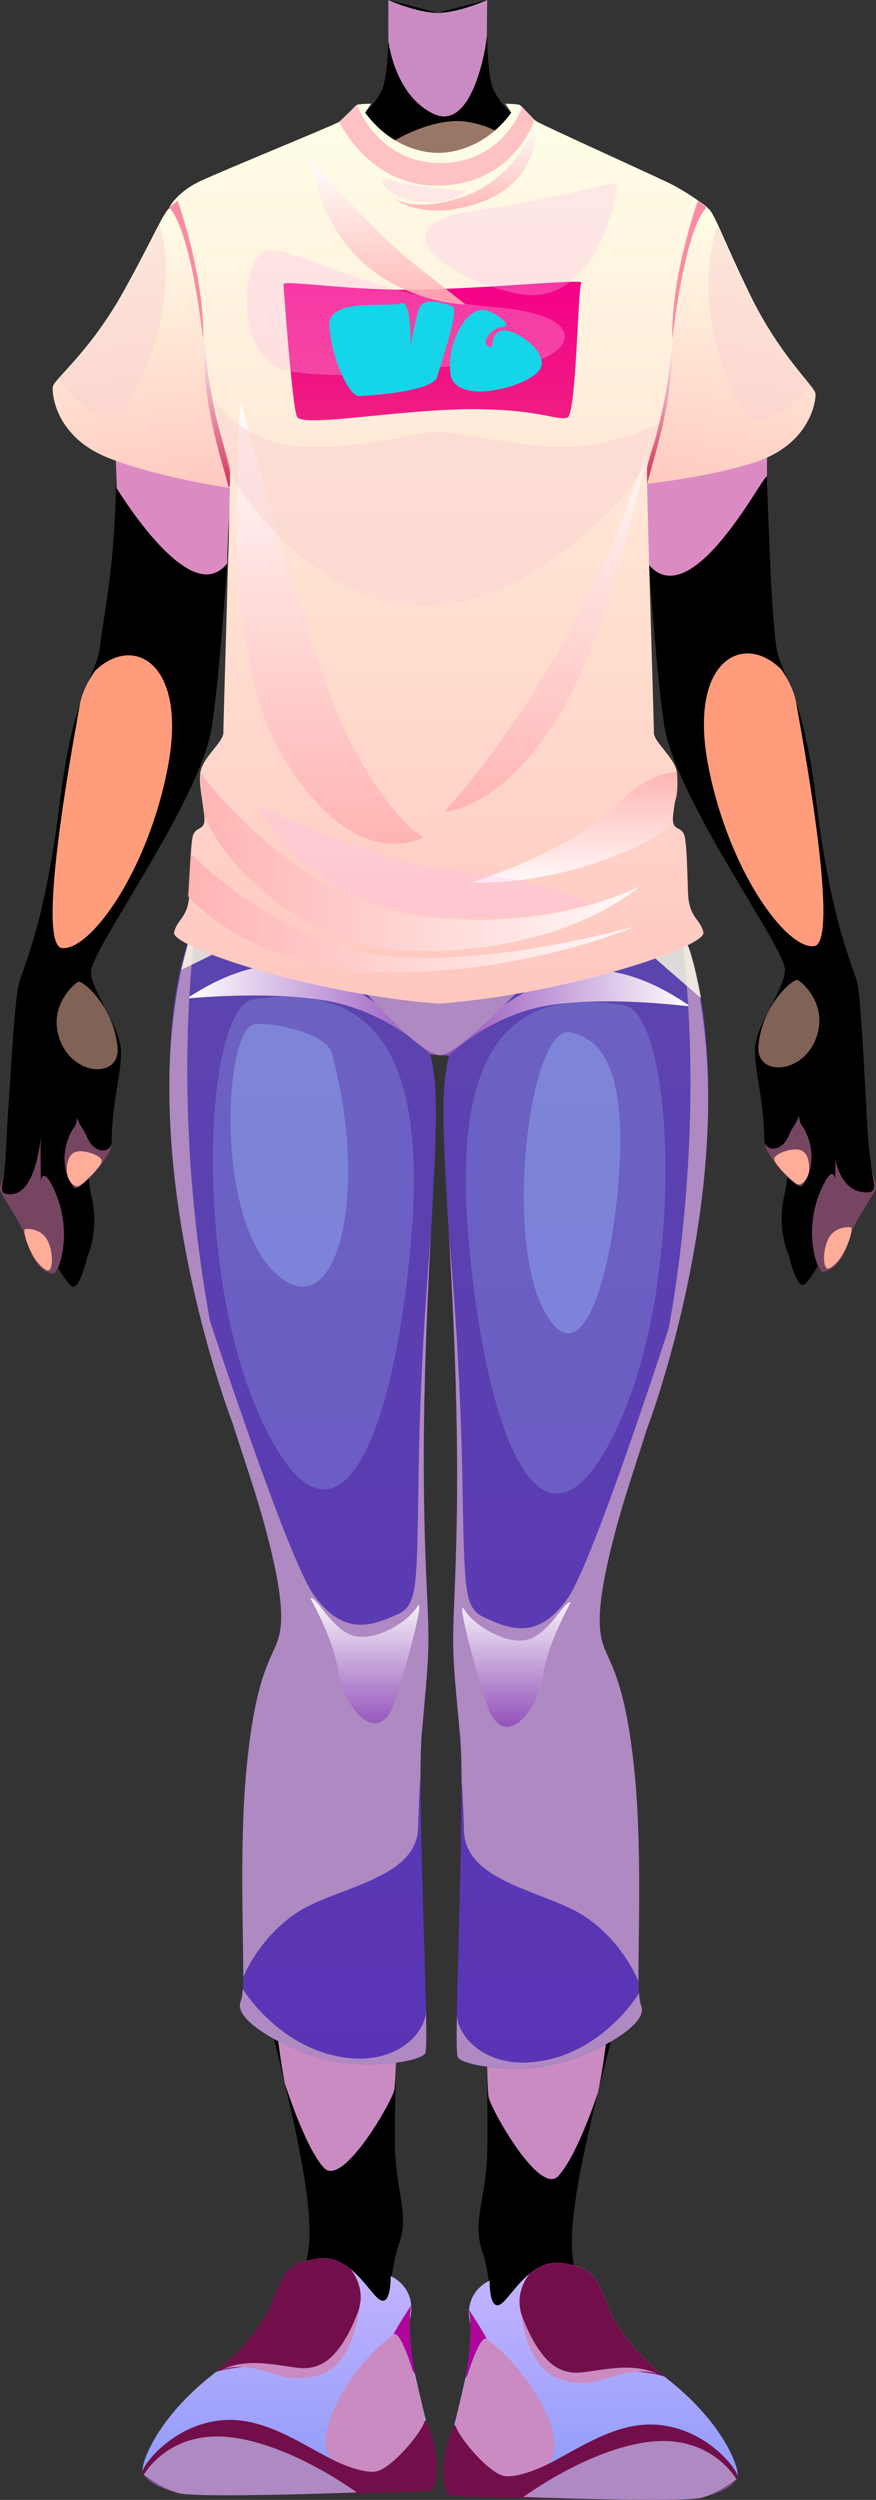 <?xml version="1.0" encoding="utf-8"?>
<svg viewBox="0 0 127.21 362.89" xmlns="http://www.w3.org/2000/svg" xmlns:xlink="http://www.w3.org/1999/xlink">
  <rect x="0" y="0" width="127.21" height="362.89" fill="#333333" stroke="none"/>
  <defs>
    <linearGradient id="j" x1="677.47" y1="361.98" x2="677.47" y2="327.79" gradientTransform="translate(-635.61)" gradientUnits="userSpaceOnUse">
      <stop offset="0" stop-color="#8b9af9"/>
      <stop offset="0.96" stop-color="#c5b3ff"/>
    </linearGradient>
    <linearGradient id="k" x1="694.26" y1="344.56" x2="694.26" y2="334.66" gradientTransform="translate(-635.61)" gradientUnits="userSpaceOnUse">
      <stop offset="0" stop-color="#ae00ab"/>
      <stop offset="1" stop-color="#ac0994"/>
    </linearGradient>
    <linearGradient id="m" x1="856.28" y1="362.65" x2="856.28" y2="328.45" gradientTransform="translate(942.24) rotate(-180) scale(1 -1)" xlink:href="#j"/>
    <linearGradient id="n" x1="873.07" y1="345.22" x2="873.07" y2="335.32" gradientTransform="translate(942.24) rotate(-180) scale(1 -1)" xlink:href="#k"/>
    <linearGradient id="o" x1="45.09" y1="299.68" x2="45.09" y2="112.28" gradientUnits="userSpaceOnUse">
      <stop offset="0" stop-color="#5a34b5"/>
      <stop offset="1" stop-color="#5c47ae"/>
    </linearGradient>
    <linearGradient id="p" x1="35.88" y1="122.2" x2="64.98" y2="122.2" gradientTransform="translate(3.47 .67) skewX(-1.33)" gradientUnits="userSpaceOnUse">
      <stop offset="0" stop-color="#8e47b8"/>
      <stop offset="1" stop-color="#fff"/>
    </linearGradient>
    <linearGradient id="q" x1="26.98" y1="141.75" x2="65.02" y2="141.75" gradientTransform="translate(3.47 .67) skewX(-1.33)" gradientUnits="userSpaceOnUse">
      <stop offset="0" stop-color="#fff"/>
      <stop offset="1" stop-color="#8e47b8"/>
    </linearGradient>
    <linearGradient id="r" x1="31.69" y1="130.53" x2="48.8" y2="130.53" xlink:href="#p"/>
    <linearGradient id="s" x1="54.91" y1="250.33" x2="54.91" y2="232.11" xlink:href="#p"/>
    <linearGradient id="t" x1="82.03" y1="300.26" x2="82.03" y2="113.14" xlink:href="#o"/>
    <linearGradient id="u" x1="867.07" y1="122.66" x2="896.02" y2="122.66" gradientTransform="translate(954.58 .39) rotate(-180) scale(1 -1) skewX(-1.59)" xlink:href="#p"/>
    <linearGradient id="v" x1="858.3" y1="142.11" x2="896.07" y2="142.11" gradientTransform="translate(954.58 .39) rotate(-180) scale(1 -1) skewX(-1.59)" xlink:href="#q"/>
    <linearGradient id="w" x1="862.94" y1="131.3" x2="879.9" y2="131.3" gradientTransform="translate(954.58 .39) rotate(-180) scale(1 -1) skewX(-1.59)" xlink:href="#p"/>
    <linearGradient id="x" x1="886.05" y1="250.5" x2="886.05" y2="232.42" gradientTransform="translate(954.58 .39) rotate(-180) scale(1 -1) skewX(-1.59)" xlink:href="#p"/>
    <linearGradient id="y" x1="54.65" y1="125.57" x2="80.2" y2="125.57" gradientTransform="matrix(1,0,0,1,0,0)" xlink:href="#p"/>
    <linearGradient id="z" x1="61.41" y1="149.85" x2="61.41" y2="130.01" gradientTransform="matrix(1,0,0,1,0,0)" xlink:href="#q"/>
    <linearGradient id="aa" x1="26.3" y1="61.77" x2="26.3" y2="19.18" gradientTransform="translate(-9.14 15.71) rotate(-8.46)" gradientUnits="userSpaceOnUse">
      <stop offset="0" stop-color="#ffc7bf"/>
      <stop offset="1" stop-color="#ffffe7"/>
    </linearGradient>
    <linearGradient id="ab" x1="37.9" y1="60.91" x2="37.9" y2="37.87" gradientTransform="translate(-9.14 15.71) rotate(-8.46)" gradientUnits="userSpaceOnUse">
      <stop offset="0" stop-color="#d13159"/>
      <stop offset="1" stop-color="#fff"/>
    </linearGradient>
    <linearGradient id="ac" x1="823.68" y1="88.2" x2="823.68" y2="45.61" gradientTransform="translate(923.82 152.01) rotate(-168.41) scale(1 -1)" xlink:href="#aa"/>
    <linearGradient id="ad" x1="829.34" y1="77.86" x2="829.34" y2="54.82" gradientTransform="translate(926.89 62.33) rotate(-175.18) scale(1 -1)" xlink:href="#ab"/>
    <linearGradient id="ae" x1="729.33" y1="69.92" x2="729.33" y2="46.87" gradientTransform="translate(-699.37 62.33) rotate(-4.82)" xlink:href="#ab"/>
    <linearGradient id="af" x1="63.64" y1="145.7" x2="63.64" y2="15.05" gradientTransform="matrix(1,0,0,1,0,0)" xlink:href="#aa"/>
    <linearGradient id="ag" x1="62.79" y1="61" x2="62.79" y2="40.9" gradientUnits="userSpaceOnUse">
      <stop offset="0" stop-color="#ef1d83"/>
      <stop offset="1" stop-color="#f50088"/>
    </linearGradient>
    <linearGradient id="ah" x1="56.38" y1="44.19" x2="56.38" y2="23.14" gradientUnits="userSpaceOnUse">
      <stop offset="0" stop-color="#ffb0b0"/>
      <stop offset="1" stop-color="#fff"/>
    </linearGradient>
    <linearGradient id="ai" x1="47.91" y1="122.49" x2="47.91" y2="58.18" xlink:href="#ah"/>
    <linearGradient id="aj" x1="79.67" y1="117.86" x2="79.67" y2="61.78" xlink:href="#ah"/>
    <linearGradient id="ak" x1="29.09" y1="125.1" x2="92.89" y2="125.1" xlink:href="#ah"/>
    <linearGradient id="al" x1="83.48" y1="128.12" x2="83.48" y2="112.11" gradientUnits="userSpaceOnUse">
      <stop offset="0" stop-color="#fff"/>
      <stop offset="1" stop-color="#ffb0b0"/>
    </linearGradient>
    <linearGradient id="am" x1="27.3" y1="132.52" x2="92.1" y2="132.52" xlink:href="#ah"/>
    <linearGradient id="an" x1="67.3" y1="30.57" x2="67.3" y2="17.68" xlink:href="#ah"/>
  </defs>
  <g style="isolation:isolate;">
    <g id="b">
      <g id="c">
        <path d="M71.46,12.48c-1.04-3.57-.71-12.48-.71-12.48l-7.18,1.85-7.18-1.85s.33,8.92-.71,12.48c-1.04,3.57-8.99,9.58-8.99,9.58,0,0,3.66,9.36,16.88,9.36s16.88-9.36,16.88-9.36c0,0-7.95-6.02-8.99-9.58Z" style="stroke-width: 0px; fill: fillColor;"/>
        <path d="M56.4,5.94s.86,7.92,6.59,10.6c5.73,2.67,7.74-10.29,7.72-11.55-.01-1.26.04-4.98.04-4.98,0,0-4.2,1.86-7.18,1.86s-7.18-1.86-7.18-1.86v5.94Z" style="fill:#c98bc2; mix-blend-mode:multiply; stroke-width:0px;"/>
        <path d="M53.45,26.67c-4.48-2.02,7.36-10.11,14.35-8.99,6.98,1.11,7.66,5.17,6.98,7.13-.68,1.96-6.85,8.4-21.33,1.86Z" style="fill:#ffc7ac; mix-blend-mode:soft-light; opacity:.6; stroke-width:0px;"/>
        <path d="M123.42,172.32c-.82,5.02-5.65,13.97-6.76,14.19-1.12.24-2.12-4.35-2.12-4.35,0,0-1.74-3.55-.64-8.59,1.12-5.02.75-13.1,0-11.46-.07-4.86,3.49-8.66,3.94-8.1.25.3,2.12,3.16,3.64,6.52,1.28,2.81,2.31,9.49,1.94,11.78Z" style="stroke-width: 0px; fill: fillColor;"/>
        <path d="M121.48,160.54c-.38,3.72-.18,10.96-.34,8.41-.29-5.01-3.59-10.98-3.29-7.8.29,3.18.41,8.24.41,8.24-3.46,6.77-3.73,12.77-3.73,12.77,0,0-1.74-3.55-.64-8.59,1.12-5.02.75-13.1,0-11.46-.07-4.86,3.49-8.66,3.94-8.1.25.3,2.12,3.16,3.64,6.52Z" style="mix-blend-mode: multiply; stroke-width: 0px; fill: fillColor;"/>
        <path d="M127.21,172.36c0,.84-3.23,4.81-4.05,7.87-1.04,3.88-3.09,4.4-3.75,4.4s-3.06-5.18,0-12.34c1.8-4.22,1.87-.38,1.87-2.14,0-.37.07-1.48-.06-2.35h0c-.49-3.35-2.54-12.47-3.12-13.01-.74-.69-1.59,1.89-1.81,2.73-.16.62-.44,2.86-.27,4.45h0c.06.62.19,1.13.41,1.4.82,1.01,2.69,5.11.07,8.72-.67.93-5.47-4.46-5.49-6.25-.07-6.7-1.52-10.33-1.36-13.72.14-3.39,4.46-8.8,4.34-11.41-.15-3.36-15.89-24.82-17.53-35.42-1.64-10.6-2.76-34.22-4.25-47.42-1.48-13.22,10.01-22.09,10.01-22.09,2.56-1.83,8.25,7.67,8.88,26.14.7,20.55.99,26.37,1.54,31.34.55,4.96,3.79,5.89,5.91,23.2,2.12,17.31,5.23,23.55,5.91,26.09.67,2.53,1.27,18.5,1.64,23.21.11,1.35.25,2.4.39,3.23v.05c.36,2.02.73,2.74.73,3.34Z" style="stroke-width: 0px; fill: fillColor;"/>
        <path d="M111.38,69.24c-.05-1.38-10.72,20.22-17.15,12.76,0,0-.15-8.42-1.01-14.88-.86-6.46,1.66-20.32,7.76-25.09,6.09-4.77,10.4,15.39,10.4,15.39v11.83Z" style="fill:#db8bc2; mix-blend-mode:multiply; stroke-width:0px;"/>
        <path d="M113.38,97.09c-5.66-5.46-13.47-.98-10.51,14.17,2.96,15.15,11.29,26.52,15.33,26.09,4.05-.43-2.12-32.5-2.56-35.21-.45-2.71-2.26-5.05-2.26-5.05Z" style="fill:#ff9c7c; mix-blend-mode:soft-light; stroke-width:0px;"/>
        <path d="M116.5,172.09c-.67.93-5.47-4.46-5.49-6.25.52,1.43,2.68,1.21,3.58-1.1.39-1,1.14-1.72,1.43-2.77.06.61.19,1.12.41,1.39.82,1.01,2.69,5.11.07,8.72Z" style="fill:#ea8bc2; mix-blend-mode:multiply; opacity:.5; stroke-width:0px;"/>
        <path d="M127.21,172.36c0,.84-3.23,4.81-4.05,7.87-1.04,3.88-3.09,4.4-3.75,4.4s-3-6.02,0-12.34c1.97-4.14,1.87.09,1.87-1.68,0-.37.1-1.78-.03-2.66,0,0,.59,4.85,4.22,5.12,2.11.16,1.4-.85,1.02-4.06.36,2.02.73,2.74.73,3.34Z" style="fill:#ea8bc2; mix-blend-mode:multiply; opacity:.5; stroke-width:0px;"/>
        <path d="M115.7,171.85c-.91-.57-3.16-2.75-3.26-3.55-.1-.8,2.38-1.63,3.53-1.42,1.15.21,1.54,1.33,1.54,2.8,0,1.47-1.18,2.56-1.81,2.17Z" style="fill:#ffac98; stroke-width:0px;"/>
        <path d="M120.49,184.09c-.93.51-1.14-2.08-.31-4.03.83-1.95,2.83-1.98,3.37-1.92s-.8,4.72-3.07,5.95Z" style="fill:#ffac98; stroke-width:0px;"/>
        <path d="M110.14,151.77c-.41,4.43,6.12,4.27,8.24-.75,2.12-5.02-1.95-8.54-2.56-8.77-.61-.23-5.13,3.52-5.68,9.52Z" style="fill:#ffc7ac; mix-blend-mode:soft-light; opacity:.5; stroke-width:0px;"/>
        <path d="M3.79,172.59c.82,5.02,5.65,13.97,6.76,14.19,1.12.24,2.12-4.35,2.12-4.35,0,0,1.74-3.55.64-8.59-1.12-5.02-.75-13.1,0-11.46.07-4.86-3.49-8.66-3.94-8.1-.25.3-2.12,3.16-3.64,6.52-1.28,2.81-2.31,9.49-1.94,11.78Z" style="stroke-width: 0px; fill: fillColor;"/>
        <path d="M5.73,160.81c.38,3.71.18,10.96.34,8.41.29-5.01,3.59-10.98,3.29-7.8-.29,3.18-.41,8.24-.41,8.24,3.46,6.77,3.73,12.77,3.73,12.77,0,0,1.74-3.55.64-8.59-1.12-5.02-.75-13.1,0-11.46.07-4.86-3.49-8.66-3.94-8.1-.25.3-2.12,3.16-3.64,6.52Z" style="mix-blend-mode: multiply; stroke-width: 0px; fill: fillColor;"/>
        <path d="M0,172.63c0,.84,3.23,4.81,4.05,7.87,1.04,3.87,3.09,4.4,3.75,4.4s3.06-5.18,0-12.34c-1.8-4.22-1.87-.38-1.87-2.14,0-.37-.07-5.01.06-5.88h0c.49-3.35,2.54-8.94,3.12-9.48.74-.69,1.59,1.89,1.81,2.73.16.62.44,2.86.27,4.45h0c-.06.62-.19,1.13-.41,1.4-.82,1.01-2.69,5.11-.07,8.72.67.93,5.47-4.46,5.49-6.25.07-6.7,1.52-10.33,1.36-13.72-.14-3.39-4.46-8.8-4.34-11.4.15-3.36,15.89-24.82,17.53-35.42,1.64-10.6,2.72-34.22,4.25-47.42,1.31-11.31-10.63-22.31-10.63-22.31-2.56-1.83-8.54,13.95-8.03,20.18,1.68,20.49-1.22,32.54-1.78,37.52-.55,4.96-3.79,5.89-5.91,23.2-2.12,17.31-5.24,23.55-5.91,26.09-.67,2.53-1.27,14.97-1.64,19.68-.11,1.35-.25,5.93-.39,6.76v.05c-.36,2.02-.73,2.74-.73,3.34Z" style="stroke-width: 0px; fill: fillColor;"/>
        <path d="M16.95,70.89h0c.2.25,8.24,13.6,13.76,12.42,1.04-.22,1.79-.92,2.28-1.5,0,0,.13-7.95.99-14.42.86-6.46-1.66-20.32-7.76-25.09-.64-.5-1.26-.73-1.86-.73-5.18-.02-11.01,14.07-8.54,16.12.25.2.54.26.74.27.13,4.31.25,8.62.38,12.92Z" style="fill:#db8bc2; mix-blend-mode:multiply; stroke-width:0px;"/>
        <path d="M13.83,97.36c5.66-5.45,13.47-.98,10.51,14.17-2.96,15.14-11.29,26.52-15.33,26.09-4.05-.43,2.12-32.49,2.56-35.21.45-2.71,2.26-5.05,2.26-5.05Z" style="fill:#ff9c7c; mix-blend-mode:soft-light; stroke-width:0px;"/>
        <path d="M10.71,172.36c.67.93,5.47-4.46,5.49-6.25-.52,1.43-2.68,1.21-3.58-1.1-.39-1-1.14-1.72-1.43-2.77-.06.61-.19,1.12-.41,1.39-.82,1.01-2.69,5.11-.07,8.72Z" style="fill:#ea8bc2; mix-blend-mode:multiply; opacity:.5; stroke-width:0px;"/>
        <path d="M0,172.63c0,.84,3.23,4.81,4.05,7.87,1.04,3.87,3.09,4.4,3.75,4.4s3-6.02,0-12.34c-1.97-4.14-1.87.09-1.87-1.68,0-.37-.1-5.31.03-6.19,0,0-.59,8.38-4.22,8.65-2.11.16-1.4-.85-1.02-4.06-.36,2.02-.73,2.74-.73,3.34Z" style="fill:#ea8bc2; mix-blend-mode:multiply; opacity:.5; stroke-width:0px;"/>
        <path d="M11.51,172.12c.91-.57,3.16-2.75,3.26-3.55s-2.38-1.63-3.53-1.42c-1.15.21-1.54,1.33-1.54,2.8s1.18,2.56,1.81,2.17Z" style="fill:#ffac98; stroke-width:0px;"/>
        <path d="M6.72,184.36c.93.51,1.14-2.08.31-4.03-.83-1.95-2.83-1.98-3.37-1.92-.55.07.8,4.71,3.07,5.95Z" style="fill:#ffac98; stroke-width:0px;"/>
        <path d="M17.07,152.04c.41,4.43-6.12,4.27-8.24-.75-2.12-5.02,1.95-8.54,2.56-8.77.61-.23,5.13,3.52,5.68,9.52Z" style="fill:#ffc7ac; mix-blend-mode:soft-light; opacity:.5; stroke-width:0px;"/>
        <path d="M39.92,246.1c-4.5,5.5-5.11,29.96-.67,47.7,4.45,17.74,6.72,28.84,5.26,34.25-1.46,5.41-6.09,12.85-4.89,17.88,9.1-1.39,13.58,3.95,14.8-1.44,2.14-9.47,2.36-15.54,3.43-18.5,1.55-4.26,0-6.67-.44-12.93-.44-6.25,1.29-50.18,1.92-58.27.62-8.09-11.39-15.44-19.42-8.68Z" style="stroke-width: 0px; fill: fillColor;"/>
        <path d="M41.38,302.48s2.91,9.24,5.66,12.21c2.75,2.97,10.05-9.92,10.23-11.36.18-1.44.26-4.8.26-4.8,0,0-4.12-19.54-10.94-26.13-6.82-6.59-8.53,12.87-5.22,30.08Z" style="fill:#c98bc2; mix-blend-mode:multiply; stroke-width:0px;"/>
        <path d="M62.6,361.56s-34.13.64-36.32.35c-2.19-.29-5.36-1.8-5.57-3.12-.21-1.32,2.09-7.66,9.91-13.88.24-.19.48-.39.72-.58,0,0,.01,0,.02-.01,7.17-5.94,8.35-10.72,8.35-10.72,1.56-3.29,1.45-5,6.37-5.75,1.96-.3,3.57.49,4.89,1.58,1.99,1.64,3.35,4,4.28,4.46,1.58.75,1.48-3.49,1.48-3.49,0,0,4.89,1.98,2.18,8.11,0,0,2.61,12.07,3.23,13.77.63,1.7,1.4,6.83.46,9.28Z" style="fill:url(#j); stroke-width:0px;"/>
        <path d="M61.84,351.29s-1.22,1.61-3.46,3.82c-2.24,2.22-2.35,3.02-6.42,3.06-4.07.05-11.17-7.08-18.84-6.89-7.67.19-12.37,6.51-12.42,7.5-.05.99,3.6,2.85,5.22,3.12,1.62.27,35.81.1,36.66-.35.85-.46,1.67-4.8-.75-10.27Z" style="fill:#720e4a; stroke-width:0px;"/>
        <path d="M52.33,334.17c-.44,2.93-2.92,11.89-9.61,10.16-6.4-1.65-10.99-.14-11.37-.01,7.17-5.94,8.35-10.72,8.35-10.72,1.56-3.29,1.45-5,6.37-5.75,1.96-.3,3.57.49,4.89,1.58,1.17,1.57,1.58,3.33,1.37,4.74Z" style="fill:#720e4a; stroke-width:0px;"/>
        <path d="M59.71,334.66s-1.95,2.91-2.58,4.23c-.63,1.32,3.11,5.67,3.11,5.67,0,0-1.19-5.92-.53-9.9Z" style="fill:url(#k); stroke-width:0px;"/>
        <path d="M20.88,359.24s3.58-6.48,12.56-5.45c8.97,1.04,18.37,8.02,18.37,8.02,0,0-23.06.86-25.88.1-2.82-.76-5.04-2.67-5.04-2.67Z" style="fill:#ae89c2; mix-blend-mode:multiply; stroke-width:0px;"/>
        <path d="M32.13,344.11s1.89-1.4,6.27-1.02c4.38.38,5.71,1.23,8.14.14,3.54-1.58,5.64-8.2,5.64-8.2,0,0-.78,7.84-5.27,9.53-4.49,1.69-6.99-.2-10.23-.76s-4.55.31-4.55.31Z" style="fill:#c98bc2; mix-blend-mode:multiply; stroke-width:0px;"/>
        <path d="M48.32,357.06c-3.4-2.8,2.13-13.27,8.81-18.17,1.32-1.25,4.79,11.31,4.47,12.71-.32,1.38-4.85,7-7.21,7.19-2.37.19-6.07-1.73-6.07-1.73Z" style="fill:#c98bc2; mix-blend-mode:multiply; stroke-width:0px;"/>
        <path d="M88.85,247.27c4.45,5.57,4.81,30.09.19,47.8-4.62,17.72-7,28.8-5.59,34.25,1.41,5.44,5.97,12.97,4.72,17.99-9.08-1.53-13.62,3.76-14.79-1.65-2.05-9.52-2.21-15.61-3.26-18.59-1.51-4.29.06-6.69.56-12.95s-.8-50.31-1.34-58.42c-.54-8.11,11.54-15.31,19.51-8.42Z" style="stroke-width: 0px; fill: fillColor;"/>
        <path d="M86.84,303.74s-3,9.22-5.78,12.15c-2.78,2.93-9.96-10.09-10.12-11.53-.17-1.44-.21-4.82-.21-4.82,0,0,4.3-19.52,11.19-26.03,6.88-6.51,8.41,13.02,4.93,30.23Z" style="fill:#c98bc2; mix-blend-mode:multiply; stroke-width:0px;"/>
        <path d="M65.23,362.22s34.13.64,36.32.35c2.19-.29,5.36-1.8,5.57-3.12.21-1.32-2.09-7.66-9.91-13.88-.24-.19-.48-.39-.72-.58,0,0-.01,0-.02-.01-7.17-5.94-8.35-10.72-8.35-10.72-1.56-3.29-1.45-5-6.37-5.75-1.96-.3-3.57.49-4.89,1.58-1.99,1.64-3.35,4-4.28,4.46-1.58.75-1.48-3.49-1.48-3.49,0,0-4.89,1.98-2.18,8.11,0,0-2.61,12.07-3.23,13.77-.63,1.7-1.4,6.83-.46,9.28Z" style="fill:url(#m); stroke-width:0px;"/>
        <path d="M65.98,351.95s1.22,1.61,3.46,3.82c2.24,2.22,2.35,3.02,6.42,3.07,4.07.05,11.17-7.08,18.84-6.89,7.67.19,12.37,6.51,12.42,7.5.05.99-3.6,2.85-5.22,3.12-1.62.27-35.81.1-36.66-.35-.85-.46-1.67-4.8.75-10.27Z" style="fill:#720e4a; stroke-width:0px;"/>
        <path d="M75.49,334.84c.44,2.93,2.92,11.89,9.61,10.16,6.4-1.65,10.99-.14,11.37-.01-7.17-5.94-8.35-10.72-8.35-10.72-1.56-3.29-1.45-5-6.37-5.75-1.96-.3-3.57.49-4.89,1.58-1.17,1.57-1.58,3.33-1.37,4.74Z" style="fill:#720e4a; stroke-width:0px;"/>
        <path d="M68.11,335.32s1.95,2.91,2.58,4.23c.63,1.32-3.11,5.67-3.11,5.67,0,0,1.19-5.92.53-9.9Z" style="fill:url(#n); stroke-width:0px;"/>
        <path d="M106.94,359.9s-3.58-6.48-12.56-5.45c-8.97,1.04-18.37,8.02-18.37,8.02,0,0,23.06.86,25.88.1,2.82-.76,5.04-2.67,5.04-2.67Z" style="fill:#ae89c2; mix-blend-mode:multiply; stroke-width:0px;"/>
        <path d="M95.69,344.77s-1.89-1.4-6.27-1.02c-4.38.38-5.71,1.23-8.14.14-3.54-1.58-5.64-8.2-5.64-8.2,0,0,.78,7.84,5.27,9.53,4.49,1.69,6.99-.2,10.23-.76,3.23-.57,4.55.31,4.55.31Z" style="fill:#c98bc2; mix-blend-mode:multiply; stroke-width:0px;"/>
        <path d="M79.5,357.72c3.4-2.8-2.13-13.27-8.81-18.17-1.32-1.25-4.79,11.31-4.47,12.71.32,1.38,4.85,7,7.21,7.19,2.37.19,6.07-1.73,6.07-1.73Z" style="fill:#c98bc2; mix-blend-mode:multiply; stroke-width:0px;"/>
        <path d="M64.95,153.23l-2.49-.18c1.37,4.94.82,12.51.1,26.49v.03c-.2,3.58-.39,7.58-.58,12.09-.93,22.77-.15,35.23.12,41.75.28,6.6.02,8.36-.82,17.9-.15,1.69-.22,4.06-.21,6.82,0,8.81.6,25.68.79,33.45v.03c.07,3.69.08,6.19-.12,6.49-.78,1.13-7.91,2.3-13.77,1.01-5.87-1.27-14.11-5.72-13.03-8.52.17-.41.27-1.04.33-1.87.04-.49.07-1.07.07-1.69.07-5.1-.55-18.27.36-28.95,1.19-13.92,3.5-17.02,4.44-19.37.91-2.34,1.59-5.9-2.29-19.41-2.26-7.87-7.66-21.89-10.83-38.29-.03-.09-.04-.14-.04-.14-2.13-11.11-3.24-23.25-1.66-35.29.69-5.3,2.04-9.76,3.64-13.43.22-.49.11-1.77.32-2.23.93-1.96,2.23-2.87,3.14-4.36.32-.53-.32-2.08-.01-2.56.28-.43,2.28-.93,2.55-1.31,1.27-1.9,1.45-2.06,1.66-2.84.57-2.1,1.31-4.8,1.8-5.93.11-.23.19-.4.27-.48l.13-.09c.58-.29,1.93.54,1.93.54l-.47.71c6.62,3.9,15.61,5.83,20.92,6.68h.01c2.7.44,4.45.59,4.45.59l-.69,32.37Z" style="fill:url(#o); stroke-width:0px;"/>
        <path d="M65.44,130s-18.06-3.39-28.84-11.15l1.11-3.93s-1.82,3.05,7.26,7.92c9.13,4.89,20.49,6.19,20.49,6.19l-.02.98Z" style="fill:url(#p); mix-blend-mode:multiply; stroke-width:0px;"/>
        <path d="M65.01,149.99s-1.49,1.41-3.88-.91c-1.47-1.42-7.74-5.91-14.34-11.37-6.56-5.43-8.31-7.08-8.31-7.08,0,0,7.36,8.52,12.68,12.05,5.35,3.54,9.44,7.91,9.44,7.91,0,0-8.19-8.12-16.45-10.12-8.25-2-16.43,4.25-17.04,4.44-.6.19,10.35-1.19,19.83.28,9.48,1.48,15.51,7.86,15.51,7.86l2.49.18.07-3.25Z" style="fill:url(#q); mix-blend-mode:multiply; stroke-width:0px;"/>
        <path d="M32.49,125.21s2.42.68,7.05,4.39c4.65,3.72,9.52,8.92,9.52,8.92,0,0-5.06-7.75-8.72-11.16-3.64-3.4-7.95-4.36-7.95-4.36,0,0-.17.08-.03.61.14.53.13,1.59.13,1.59Z" style="fill:url(#r); mix-blend-mode:multiply; stroke-width:0px;"/>
        <path d="M61.27,251.31c-.15,1.7-.21,4.06-.21,6.82-.17,1.2-.3,6.22-.34,7.3-.31,7.35-11.79,8.49-17.44,12.11-5.67,3.64-7.96,9.49-7.96,9.49.07-5.11-.54-18.28.36-28.95,1.18-13.93,3.5-17.01,4.44-19.37.92-2.35,1.59-5.9-2.29-19.4-2.26-7.88-7.66-21.89-10.83-38.3.82,2.74,14.28,44.4,18.52,50.45,4.42,6.28,8.69,4.39,11.95,3,3.23-1.39,3.05-3.39,3.33-21.23.25-16.93,1.67-32.78,1.75-33.64-.19,3.58-.39,7.59-.57,12.09-.93,22.76-.15,35.23.12,41.75.28,6.59.03,8.36-.82,17.88Z" style="fill:#ae89c2; mix-blend-mode:multiply; stroke-width:0px;"/>
        <path d="M36.84,145.05c-7.21,1.21-8.9,38.85.89,60.56,10.07,22.32,18.71,6.96,21.78-23.42,2.94-29.14-5-39.64-22.67-37.14Z" style="fill:#90a9ef; mix-blend-mode:soft-light; opacity:.3; stroke-width:0px;"/>
        <path d="M61.72,298.1c-.78,1.14-7.91,2.3-13.77,1.02-5.87-1.28-14.11-5.73-13.02-8.52.17-.43.27-1.05.33-1.88,0,0,4.59,7.67,13.26,9.67,8.69,2.01,13.43-3.26,13.33-6.64v-.13c.08,3.69.09,6.18-.12,6.48Z" style="fill:#ae89c2; mix-blend-mode:multiply; stroke-width:0px;"/>
        <path d="M45.08,232.03c.72-.62,3.07,4.6,6.33,5.44,3.26.84,7.92-2.14,9.12-4.17,1.19-2.03-.77,6.22-3.16,13.57-2.41,7.42-7.62.56-8.22-4.09-.59-4.62-4.07-10.75-4.07-10.75Z" style="fill:url(#s); mix-blend-mode:multiply; opacity:.88; stroke-width:0px;"/>
        <path d="M28.66,132.84s-5.61,32.98,5.13,73.79c0,0-16.66-42.98-5.13-73.79Z" style="fill:#ae89c2; mix-blend-mode:multiply; stroke-width:0px;"/>
        <path d="M100.58,181.89s0,.05-.03.14c-3.08,16.28-8.36,30.17-10.57,38-3.79,13.43-3.09,16.99-2.18,19.35.93,2.36,3.25,5.47,4.46,19.38.94,10.66.37,23.78.46,28.88,0,.62.02,1.19.06,1.69.06.82.16,1.45.33,1.88,1.09,2.79-7.06,7.22-12.88,8.5-5.83,1.28-12.95.12-13.74-1.03-.21-.3-.21-2.79-.15-6.49t0-.03c.16-7.8.71-24.71.67-33.53,0-2.77-.08-5.14-.24-6.85-.88-9.55-1.13-11.33-.88-17.94.24-6.53.96-19.03-.06-41.86-.21-4.52-.41-8.55-.62-12.14,0-.02,0-.03,0-.03-.78-14.03-1.36-21.64,0-26.56l-2.45-.14-1.59-32.82s.35,0,.96-.04h.01c3.63-.16,16.64-1.08,25.1-5.83l-.58-.89s1.59-.72,2.08-.17c.06.06.12.17.2.32.48,1.02,1.27,3.92,1.87,6.14.22.79.38.95,1.65,2.89.26.39,2.24.95,2.53,1.39.31.48-.32,2.01,0,2.55.9,1.51,2.18,2.47,3.12,4.43.22.48.1,1.74.32,2.24,1.6,3.71,2.95,8.2,3.66,13.48,1.6,12.03.56,24.09-1.51,35.1Z" style="fill:url(#t); stroke-width:0px;"/>
        <path d="M62.16,130.03s18-2.83,28.67-10.22l-1.12-3.96s1.81,3.11-7.17,7.67c-9.06,4.6-20.4,5.54-20.4,5.54l.02.98Z" style="fill:url(#u); mix-blend-mode:multiply; stroke-width:0px;"/>
        <path d="M62.66,150.09s2.19.03,3.83-1.1c1.64-1.13,7.74-5.4,14.29-10.67,6.5-5.22,8.22-6.82,8.22-6.82,0,0-7.27,8.29-12.55,11.66-5.31,3.39-9.39,7.65-9.39,7.65,0,0,8.14-7.9,16.35-9.66,8.18-1.75,16.28,4.71,16.88,4.92.6.21-10.24-1.48-19.63-.28-9.43,1.21-15.43,7.44-15.43,7.44l-2.45-.15-.12-3Z" style="fill:url(#v); mix-blend-mode:multiply; stroke-width:0px;"/>
        <path d="M94.91,126.28s-1.95,1.71-6.52,5.27c-4.6,3.58-9.86,7.51-9.86,7.51,0,0,6.13-5.4,9.75-8.7,3.6-3.28,6.73-6.27,6.73-6.27,0,0,.16.09.03.61-.13.53-.12,1.59-.12,1.59Z" style="fill:url(#w); mix-blend-mode:multiply; stroke-width:0px;"/>
        <path d="M66.8,251.77c.16,1.7.23,4.07.23,6.84.18,1.2.3,6.22.36,7.31.34,7.37,11.79,8.56,17.42,12.21,5.64,3.66,7.92,9.5,7.92,9.5-.09-5.1.48-18.22-.45-28.89-1.22-13.91-3.54-17.01-4.47-19.38-.92-2.35-1.61-5.92,2.18-19.35,2.21-7.83,7.5-21.71,10.56-37.99-.79,2.71-13.94,44.04-18.13,50.03-4.37,6.23-8.63,4.29-11.88,2.85-3.23-1.43-3.07-3.45-3.42-21.33-.32-16.97-1.79-32.89-1.88-33.76.2,3.59.41,7.62.62,12.14,1.02,22.84.3,35.33.05,41.87-.25,6.6,0,8.38.89,17.94Z" style="fill:#ae89c2; mix-blend-mode:multiply; stroke-width:0px;"/>
        <path d="M90.68,145.94c7.14,1.41,8.95,38.96-.65,60.42-9.91,22.15-18.57,6.64-21.75-23.85-3.05-29.28,4.84-39.58,22.4-36.57Z" style="fill:#90a9ef; mix-blend-mode:soft-light; opacity:.3; stroke-width:0px;"/>
        <path d="M66.51,298.67c.79,1.15,7.9,2.31,13.73,1.03,5.82-1.28,13.98-5.71,12.89-8.5-.17-.43-.27-1.05-.33-1.88,0,0-4.51,7.65-13.12,9.65-8.65,2.01-13.4-3.27-13.32-6.66v-.13c-.07,3.7-.07,6.2.15,6.5Z" style="fill:#ae89c2; mix-blend-mode:multiply; stroke-width:0px;"/>
        <path d="M82.86,232.65c-.72-.63-3.04,4.56-6.27,5.36-3.24.81-7.9-2.23-9.11-4.29-1.2-2.05.8,6.25,3.21,13.63,2.43,7.45,7.59.64,8.17-4.01.57-4.62,4-10.7,4-10.7Z" style="fill:url(#x); mix-blend-mode:multiply; opacity:.88; stroke-width:0px;"/>
        <path d="M98.73,134.01s5.66,33-4.79,73.44c0,0,16.27-42.45,4.79-73.44Z" style="fill:#ae89c2; mix-blend-mode:multiply; stroke-width:0px;"/>
        <path d="M61.19,120.27s-5.1.42-5.59.67c-.49.24-.78,4.93-.51,5.9.27.97,4.64,2.8,9.91,2.13,5.25-.67,11.69-2.41,12.88-3.44,1.18-1.03,2.27-5.67,2.27-5.67,0,0-10.92-.26-18.96.42Z" style="fill:#90a9ef; mix-blend-mode:soft-light; opacity:.5; stroke-width:0px;"/>
        <path d="M55.6,120.94s.03,4.87,1,6.13c.97,1.27,8.66,1.44,12.7.91,4.04-.53,10.9-3.38,10.9-3.38,0,0-8.25,4.33-15.2,5.31-6.97.99-9.03-.69-10.03-1.81-1-1.12.63-7.17.63-7.17Z" style="fill:url(#y); mix-blend-mode:multiply; stroke-width:0px;"/>
        <path d="M61.17,130.01s1.27,18.41,1.39,19.49c.12,1.07,4.61-.13,7.05-5.25,2.42-5.08.6-15.28.49-15.52-.11-.24-4.29,1.24-8.93,1.28Z" style="fill:#90a9ef; mix-blend-mode:soft-light; opacity:.5; stroke-width:0px;"/>
        <path d="M61.17,130.01s-1.07,5.95-.96,10.14c.11,4.22,2.41,9.69,2.41,9.69,0,0-.9-13.04-1.45-19.84Z" style="fill:url(#z); mix-blend-mode:multiply; stroke-width:0px;"/>
        <path d="M59.72,125.36c-1.61-1.98,1.31-5.96,4.98-2.72,3.68,3.26-2.01,7.3-4.98,2.72Z" style="fill:#8b3416; stroke-width:0px;"/>
        <path d="M59.27,123.93s.34,2.61,3.58,2.66c3.23.05,2.79-2.75,2.79-2.75,1.19,3.96-1.39,4.73-3.82,4.05-2.43-.68-2.92-2.75-2.54-3.96Z" style="fill:#c98bc2; mix-blend-mode:multiply; stroke-width:0px;"/>
        <path d="M61.18,120.27l-2.81.26s-8.5-.84-13.98-3.75c-4.36-2.3-5.98-3.2-6-3.87,0-.17.1-.32.27-.48l.13-.09c.58-.29,1.93.54,1.93.54l-.47.71c6.62,3.9,15.61,5.83,20.92,6.68Z" style="fill:#ffffe5; mix-blend-mode:soft-light; opacity:.8; stroke-width:0px;"/>
        <path d="M88.95,113.66c-.4,1.45-3.52,4.62-9.17,5.55-5.97.98-17.16,1.02-17.63,1.02,3.63-.16,16.64-1.08,25.1-5.83l-.58-.89s1.59-.72,2.08-.17c.06.06.12.17.2.32Z" style="fill:#ffffe5; mix-blend-mode:soft-light; opacity:.8; stroke-width:0px;"/>
        <path d="M43.58,126.25c-1.27,1.32,10.08,23.57,20.25,22.76,10.13-.8,23.35-20.45,24.19-22.66.83-2.2-15.3,4.39-26.84,3.66-11.56-.72-16.63-4.77-17.59-3.77Z" style="fill:#90a9ef; mix-blend-mode:soft-light; opacity:.3; stroke-width:0px;"/>
        <path d="M82.88,149.86c-5.82-1.56-9.89,29.67-3.77,40.6,6.21,11.09,10.84-10.24,10.96-24.55.12-14.03-4.9-15.44-7.2-16.05Z" style="fill:#90a9ef; mix-blend-mode:soft-light; opacity:.5; stroke-width:0px;"/>
        <path d="M36.65,148.78c-4.13,1.74-5.38,28.1,3.42,36.12,8.88,8.1,13.66-11.66,8.11-32.03-.85-3.13-9.97-4.76-11.54-4.09Z" style="fill:#90a9ef; mix-blend-mode:soft-light; opacity:.5; stroke-width:0px;"/>
        <path d="M49.53,139.94s7.4,5.43,13.6,5.62c6.19.19,16.71-6.48,16.71-6.48,0,0-12.48,13.57-15.74,14.09-3.26.52-14.58-13.23-14.58-13.23Z" style="fill:#ae89c2; mix-blend-mode:multiply; stroke-width:0px;"/>
        <path d="M43.53,122.89s-2.18,3.96-3.09,4.17c-.91.21-.97,1.15-1.23,2.27-.26,1.12-11.4,5.6-11.4,5.6l-1.48,5.85s13.27-6.25,13.94-8.15c.66-1.89,1.21-3.4,2.23-2.99,1.02.41,3.06-5.82,3.06-5.82l-2.03-.94Z" style="fill:#ffffe5; mix-blend-mode:soft-light; opacity:.8; stroke-width:0px;"/>
        <path d="M82.18,124.38s3.62,6.49,4.02,6.99c.39.5,1.86-.21,1.94.89.08,1.1,13.66,12.62,13.66,12.62,0,0-.97-5.51-1.96-7.77,0,0-5.55-.7-9.17-7.21-.49-.89-.76-.19-1.44-.43-.68-.24-4.12-6.43-4.12-6.43l-2.93,1.34Z" style="fill:#ffffe5; mix-blend-mode:soft-light; opacity:.8; stroke-width:0px;"/>
        <path d="M39.12,66.14s-1.37,4.52-1.51,5.02c-.14.5-13.94-1.51-21.91-4.7-7.62-3.05-8.16-9.2-8.04-10.29.11-1.08,5.32-4.97,10.27-13.85,4.51-8.08,5.95-11.98,6.93-12.27.97-.29,7.06,6.88,10.98,11.77,4.2,5.23,3.29,24.33,3.29,24.33Z" style="fill:url(#aa); stroke-width:0px;"/>
        <path d="M39.12,66.14s-2.63-4.78-4.33-10.5c-1.59-5.37-2.22-7.86-2.22-7.86,0,0,.35,5.46.62,10.82.29,5.7,4.05,10.71,4.23,11.63.18.93,1.7-4.09,1.7-4.09Z" style="fill:url(#ab); mix-blend-mode:multiply; stroke-width:0px;"/>
        <path d="M8.47,54.96s6.87,9.66,10.26,3.49c8.47-15.46,4.39-25.95,4.39-25.95,0,0-2.98,6.61-6.92,12.82-4.22,6.65-7.73,9.64-7.73,9.64Z" style="fill:#fbd2d3; mix-blend-mode:multiply; opacity:.5; stroke-width:0px;"/>
        <path d="M86.46,65.43s1.12,4.59,1.24,5.1c.12.51,14-.75,22.14-3.5,7.77-2.63,8.65-8.74,8.59-9.84-.05-1.09-5.04-5.26-9.5-14.39-4.06-8.32-5.29-12.29-6.24-12.63-.95-.34-7.43,6.49-11.61,11.15-4.48,4.99-4.61,24.11-4.61,24.11Z" style="fill:url(#ac); stroke-width:0px;"/>
        <path d="M117.68,55.94s-7.39,9.27-10.43,2.92c-7.62-15.9-2.96-26.15-2.96-26.15,0,0,2.61,6.77,6.21,13.17,3.85,6.87,7.19,10.05,7.19,10.05Z" style="fill:#fbd2d3; mix-blend-mode:multiply; opacity:.5; stroke-width:0px;"/>
        <path d="M92.08,66.09s2.32-4.93,3.65-10.76c1.25-5.46,1.72-7.98,1.72-7.98,0,0,.5,4.43-.52,10.79-.87,5.43-2.77,11-2.89,11.93-.13.94-1.96-3.98-1.96-3.98Z" style="fill:url(#ad); mix-blend-mode:multiply; stroke-width:0px;"/>
        <path d="M35.1,66.58s-2.32-4.93-3.65-10.76c-1.25-5.46-1.72-7.98-1.72-7.98,0,0-.5,4.43.52,10.79.87,5.43,2.77,11,2.89,11.93.13.94,1.96-3.98,1.96-3.98Z" style="fill:url(#ae); mix-blend-mode:multiply; stroke-width:0px;"/>
        <path d="M96.6,26.31c-3.31-1.57-17.58-8.04-18.58-8.63-1-.59-2.2-2.32-2.59-2.46-.39-.14-2.05-.17-2.05-.17l.88,1.3c-4.57,6.2-10.62,5.83-10.62,5.83,0,0-6.04.37-10.62-5.83l.88-1.3s-1.67.03-2.05.17c-.39.14-1.59,1.87-2.58,2.46-1.01.59-16.89,7.06-20.22,8.63-3.4,1.6-4.47,3.81-4.47,3.81,0,0,4.28,10.12,5.16,19.91,1,11.04,3.5,16.22,3.65,17.89.15,1.71-.97,36.99-.95,38.39.03,1.42-3.02,3.64-3.34,5.8-.32,2.19.75,5.86.57,7.19-.19,1.34-1.48.61-1.75,2.45-.27,1.87-.29,4.16-.41,7.8-.13,3.75-1.76,3.75-2.23,5.8-.48,2.09,20.13,9,38.44,10.34,18.31-1.34,38.91-8.25,38.43-10.34-.47-2.05-2.11-2.05-2.24-5.8-.13-3.64-.15-5.93-.42-7.8-.27-1.84-1.56-1.11-1.75-2.45-.19-1.33.88-4.99.56-7.19-.32-2.15-3.37-4.37-3.35-5.8.03-1.4-1.13-36.69-.98-38.39.15-1.68,2.64-6.85,3.63-17.89.88-9.79,5.14-19.91,5.14-19.91,0,0-2.73-2.21-6.12-3.81Z" style="fill:url(#af); stroke-width:0px;"/>
        <path d="M49.26,17.68s4.44,9.72,15,9.25c10.49-.46,13.37-9.53,13.37-9.53l-1.81-1.87s-2.72,8.13-11.87,8.13-12.1-8.45-12.1-8.45l-2.58,2.46Z" style="fill:#ffc2c4; mix-blend-mode:multiply; stroke-width:0px;"/>
        <path d="M41.16,41.22s1.24,17.71,1.97,19.27c.74,1.59,14.41-.99,24.84-1.09,10.42-.1,13.28,1.86,14.48,1.17,1.24-.71,1.47-18.96,1.97-19.53.49-.57-12.99.78-23.33,1-9.9.21-19.2-1.36-19.93-.82Z" style="fill:url(#ag); stroke-width:0px;"/>
        <path d="M45.16,23.14s8.5,10.06,15.23,15.37l7.21,5.68s-19.17-.23-22.44-21.04Z" style="fill:url(#ah); mix-blend-mode:multiply; opacity:.88; stroke-width:0px;"/>
        <path d="M34.97,58.18s10.09,38.06,15.58,48.9c6.06,11.98,10.92,14.42,10.92,14.42,0,0-9.82,6.08-20.6-11.99-9.33-15.63-5.89-51.34-5.89-51.34Z" style="fill:url(#ai); mix-blend-mode:multiply; opacity:.88; stroke-width:0px;"/>
        <path d="M94.83,61.78s-5.24,26.99-12.67,40.38c-8.44,15.22-17.64,15.7-17.64,15.7,0,0,21.61-23.19,30.31-56.08Z" style="fill:url(#aj); mix-blend-mode:multiply; opacity:.88; stroke-width:0px;"/>
        <path d="M29.09,112.12s12.83,18.16,31.7,20.78c19.27,2.67,32.1-4.26,32.1-4.26,0,0-9.56,9.02-30.52,9.44-21.02.42-32.3-16.79-32.78-20.22-.47-3.34-.5-5.74-.5-5.74Z" style="fill:url(#ak); mix-blend-mode:multiply; opacity:.88; stroke-width:0px;"/>
        <path d="M97.71,119.3c-.56,1.84-13.82,9.07-29.13,8.81,0,0,14.48-4.73,20.36-10.74,5.6-5.71,9.33-5.26,9.33-5.26,0,0,.4,2.78-.31,4.43-.71,1.67-.25,2.76-.25,2.76Z" style="fill:url(#al); mix-blend-mode:multiply; opacity:.88; stroke-width:0px;"/>
        <path d="M27.3,130.08s9.1,10.92,29.22,11.06c20.14.14,35.58-6.63,35.58-6.63,0,0-25.18,7.08-39.86,3.57-14.29-3.42-24.54-14.19-24.54-14.19l-.39,6.19Z" style="fill:url(#am); mix-blend-mode:multiply; opacity:.88; stroke-width:0px;"/>
        <path d="M31.17,58.18s3.47,5.55,11.42,6.5c8.06.96,18.54-2.05,20.99-2.05s13.13,2.48,19.21,2.23c6.06-.24,12.83-3.26,12.83-3.26,0,0-.29,4.03-3.58,8.43-5.37,7.19-16.72,16.61-27.69,17.73-18.56,1.89-30.32-17.71-30.89-19.11-.56-1.37-2.29-10.48-2.29-10.48Z" style="fill:#fbd2d3; mix-blend-mode:multiply; opacity:.5; stroke-width:0px;"/>
        <path d="M56.57,28.43s3.08,2.89,11,0c7.63-2.78,10.44-10.75,10.44-10.75,0,0,.64,8.42-7.98,11.6-8.99,3.32-13.47-.86-13.47-.86Z" style="fill:url(#an); mix-blend-mode:multiply; opacity:.88; stroke-width:0px;"/>
        <path d="M41.28,53.76c-7.62-2.75-5.91-16.03-2.89-17.36,2.96-1.31,15.53,6.72,33.02,8.14,17.79,1.44,9.94,9.3.2,8.62-9.67-.68-19.42,2.59-30.33.6Z" style="fill:#ffbaef; mix-blend-mode:soft-light; opacity:.3; stroke-width:0px;"/>
        <path d="M68.91,30.55c-13.74,2-5.28,9.54,6,12.04,11.64,2.58,14.87-14.51,14.64-15.64-.23-1.12-4.31,1.21-20.64,3.6Z" style="fill:#ffbaef; mix-blend-mode:soft-light; opacity:.3; stroke-width:0px;"/>
        <path d="M56.68,26.1c-2.51-.83-.78,2.47,3.89,3.18,4.71.72,7.25-1.61,7.25-1.61,0,0-6.95-.19-11.15-1.57Z" style="fill:#ffbaef; mix-blend-mode:soft-light; opacity:.3; stroke-width:0px;"/>
        <path d="M37.71,117.02c-.57-.12,6.38,12.55,20.12,15.21,14.03,2.72,27.78-.89,27.78-.89,0,0-3.48-3.1-17.58-4.66-13.93-1.54-30.32-9.67-30.32-9.67Z" style="fill:#ffbaef; mix-blend-mode:soft-light; opacity:.3; stroke-width:0px;"/>
        <path d="M101.35,29.12s-3.96,11.02-3.71,20.2c0,0,1.68-15.76,4.93-19.19l-1.22-1.01Z" style="fill:#f98ba2; mix-blend-mode:multiply; stroke-width:0px;"/>
        <path d="M25.79,29.12s3.96,11.02,3.71,20.2c0,0-1.68-15.76-4.93-19.19l1.22-1.01Z" style="fill:#f98ba2; mix-blend-mode:multiply; stroke-width:0px;"/>
        <path d="M52.01,57.5c-1.6-.43-3.88-5.75-4.2-10.17-.3-4.2,8.87-2.68,10.46-3.29,1.58-.6,1.45,7.02,1.14,7.86-.31.86.78-5.3,1.46-7.12.67-1.78,3.62-.74,4.78-.35,1.17.39-1.52,7.92-2.16,10.25-.66,2.39-11.48,2.82-11.48,2.82Z" style="fill:#14d6e8; stroke-width:0px;"/>
        <path d="M70.68,45.08c-2.68-.86-5.77,4.3-5.3,9.03.49,4.99,11.43,2.06,13.01-.48,1.54-2.47-3.78-6.15-5.62-5.61-1.85.54-.76,2.83-1.87,2.28-1.1-.54.5-2.82,2.02-2.82s-.19-1.74-2.24-2.39Z" style="fill:#14d6e8; stroke-width:0px;"/>
      </g>
    </g>
  </g>
</svg>